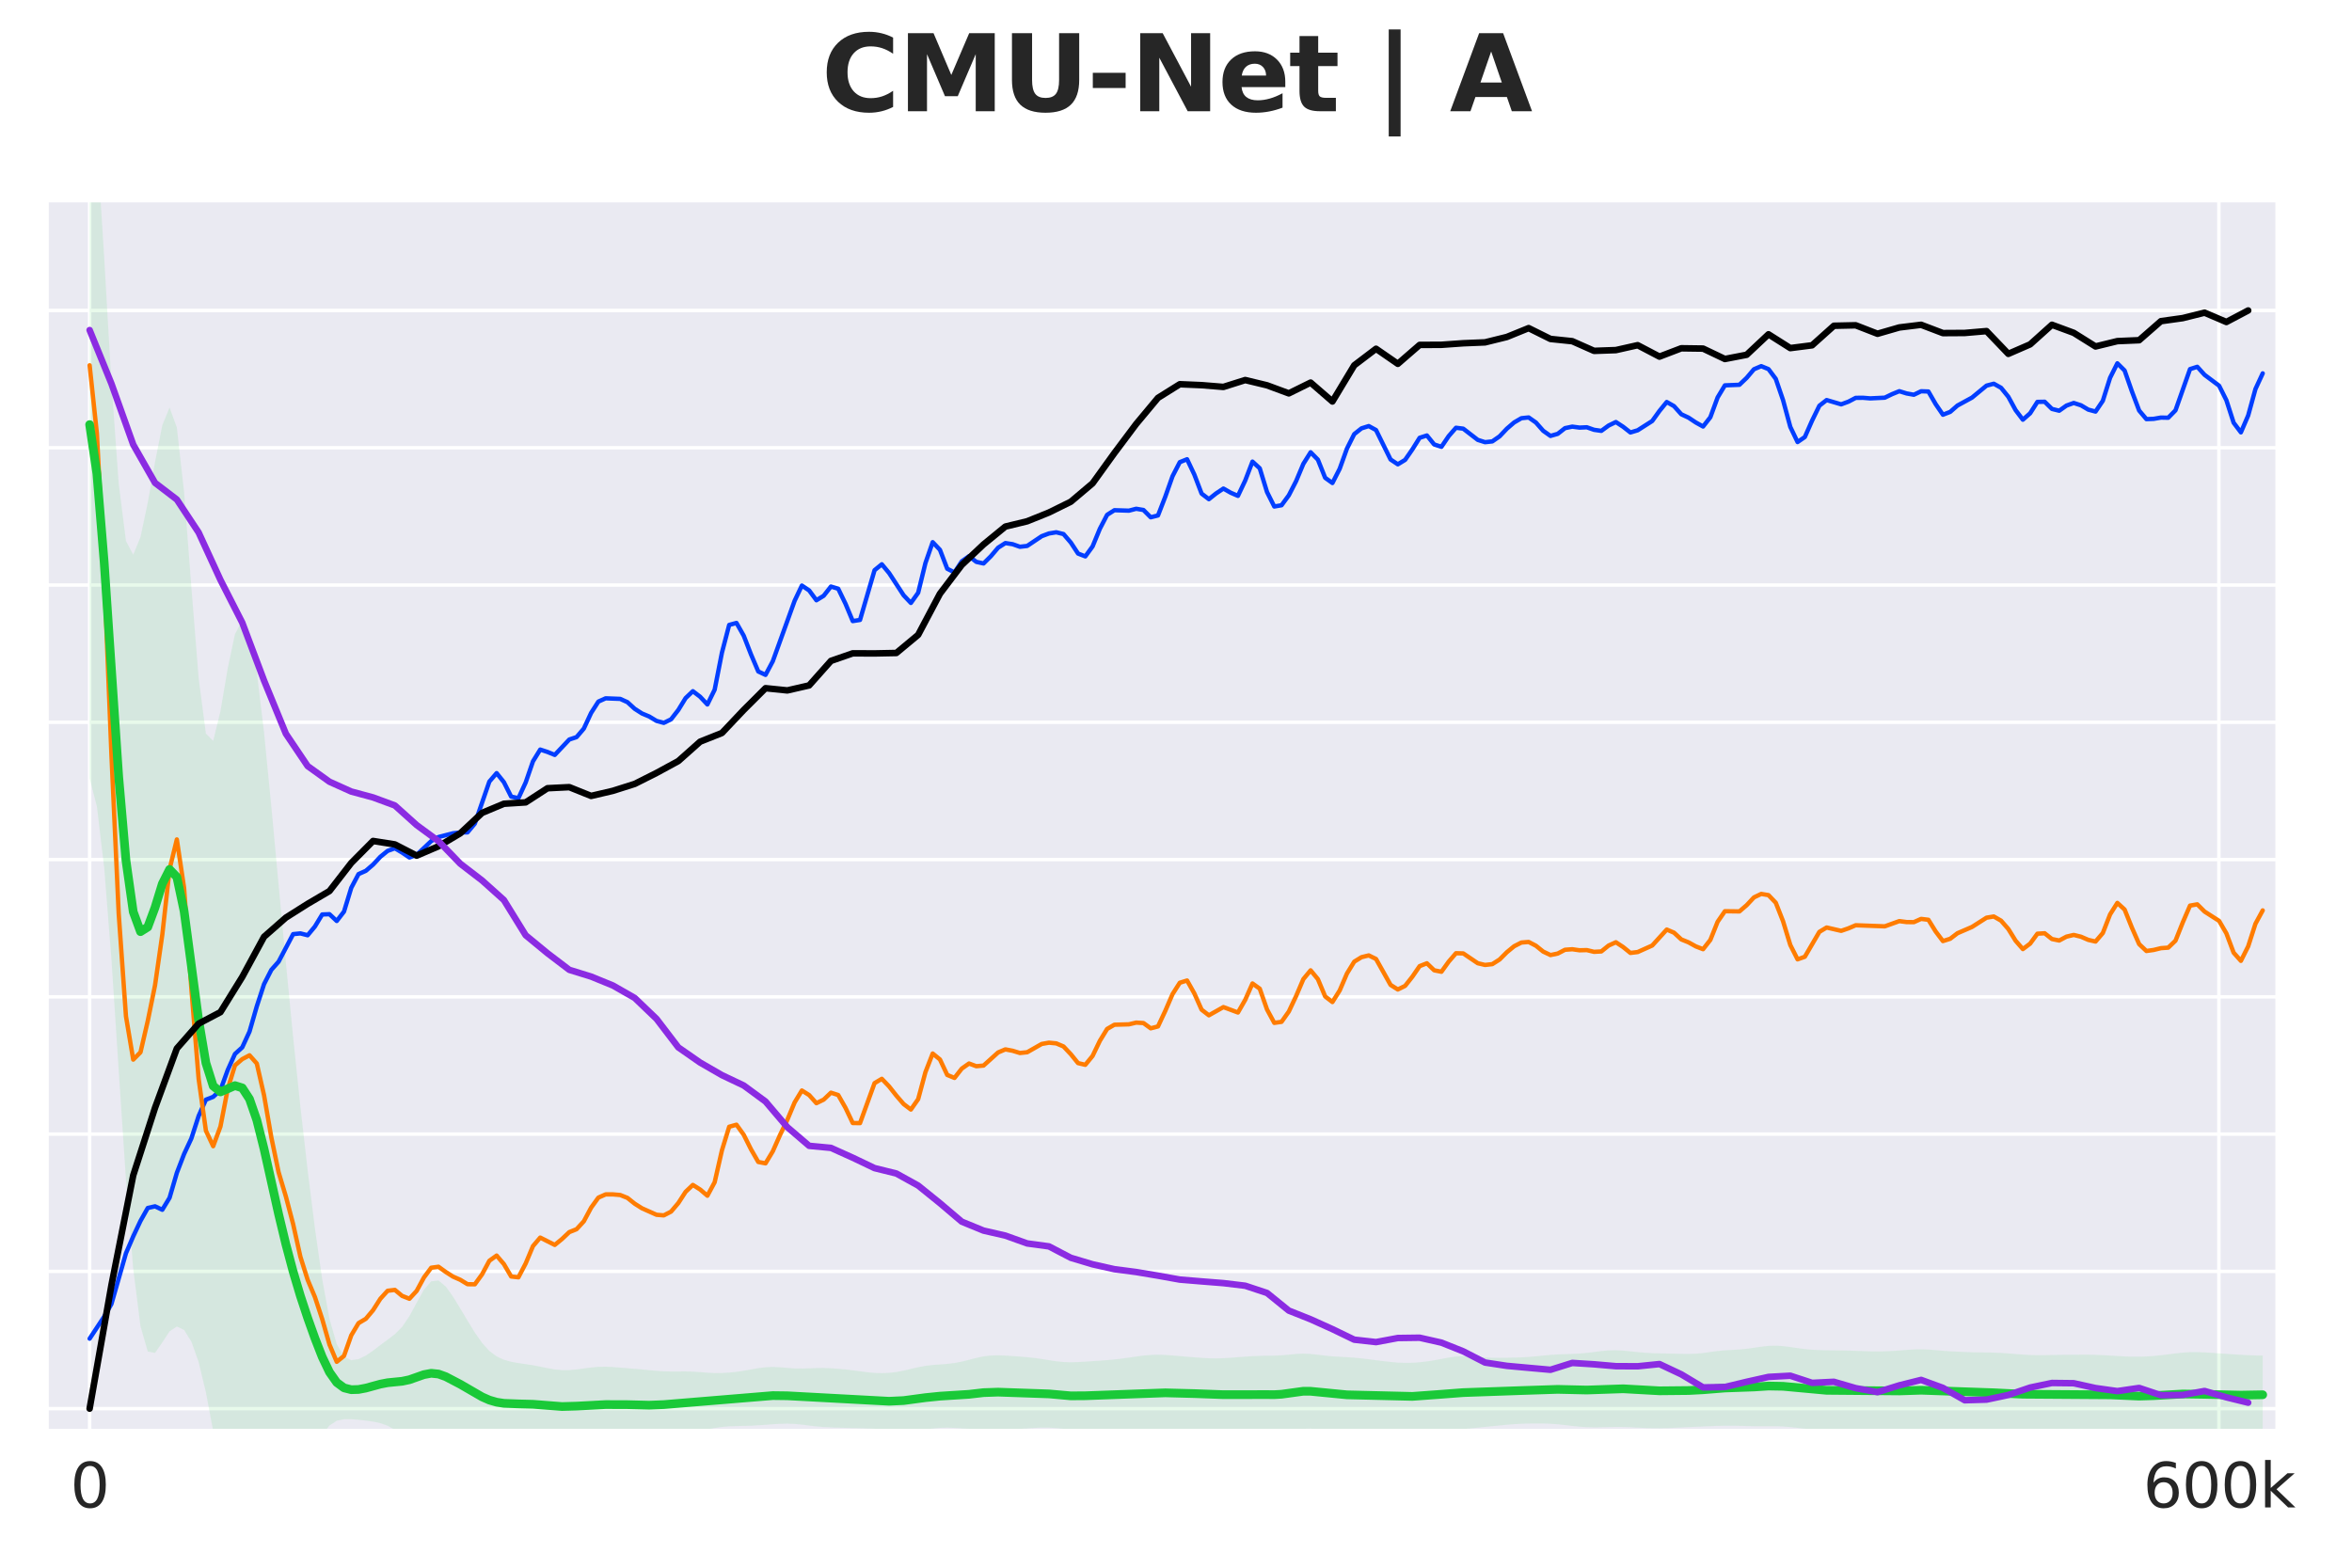 <?xml version="1.0" encoding="utf-8" standalone="no"?>
<!DOCTYPE svg PUBLIC "-//W3C//DTD SVG 1.1//EN"
  "http://www.w3.org/Graphics/SVG/1.1/DTD/svg11.dtd">
<svg xmlns:xlink="http://www.w3.org/1999/xlink" width="540pt" height="360pt" viewBox="0 0 540 360" xmlns="http://www.w3.org/2000/svg" version="1.1">
 <defs>
  <style type="text/css">*{stroke-linejoin: round; stroke-linecap: butt}</style>
 </defs>
 <g id="figure_1">
  <g id="patch_1">
   <path d="M 0 360 
L 540 360 
L 540 0 
L 0 0 
z
" style="fill: #ffffff"/>
  </g>
  <g id="axes_1">
   <g id="patch_2">
    <path d="M 10.8 328.52 
L 522.797 328.52 
L 522.797 46.08 
L 10.8 46.08 
z
" style="fill: #eaeaf2"/>
   </g>
   <g id="matplotlib.axis_1">
    <g id="xtick_1">
     <g id="line2d_1">
      <path d="M 20.577 328.52 
L 20.577 46.08 
" clip-path="url(#pbd6a3d2563)" style="fill: none; stroke: #ffffff; stroke-width: 0.8; stroke-linecap: round"/>
     </g>
     <g id="text_1">
      <!-- 0 -->
      <g style="fill: #262626" transform="translate(16.123 346.158) scale(0.14 -0.14)">
       <defs>
        <path id="DejaVuSans-30" d="M 2034 4250 
Q 1547 4250 1301 3770 
Q 1056 3291 1056 2328 
Q 1056 1369 1301 889 
Q 1547 409 2034 409 
Q 2525 409 2770 889 
Q 3016 1369 3016 2328 
Q 3016 3291 2770 3770 
Q 2525 4250 2034 4250 
z
M 2034 4750 
Q 2819 4750 3233 4129 
Q 3647 3509 3647 2328 
Q 3647 1150 3233 529 
Q 2819 -91 2034 -91 
Q 1250 -91 836 529 
Q 422 1150 422 2328 
Q 422 3509 836 4129 
Q 1250 4750 2034 4750 
z
" transform="scale(0.016)"/>
       </defs>
       <use xlink:href="#DejaVuSans-30"/>
      </g>
     </g>
    </g>
    <g id="xtick_2">
     <g id="line2d_2">
      <path d="M 509.435 328.52 
L 509.435 46.08 
" clip-path="url(#pbd6a3d2563)" style="fill: none; stroke: #ffffff; stroke-width: 0.8; stroke-linecap: round"/>
     </g>
     <g id="text_2">
      <!-- 600k -->
      <g style="fill: #262626" transform="translate(492.02 346.158) scale(0.14 -0.14)">
       <defs>
        <path id="DejaVuSans-36" d="M 2113 2584 
Q 1688 2584 1439 2293 
Q 1191 2003 1191 1497 
Q 1191 994 1439 701 
Q 1688 409 2113 409 
Q 2538 409 2786 701 
Q 3034 994 3034 1497 
Q 3034 2003 2786 2293 
Q 2538 2584 2113 2584 
z
M 3366 4563 
L 3366 3988 
Q 3128 4100 2886 4159 
Q 2644 4219 2406 4219 
Q 1781 4219 1451 3797 
Q 1122 3375 1075 2522 
Q 1259 2794 1537 2939 
Q 1816 3084 2150 3084 
Q 2853 3084 3261 2657 
Q 3669 2231 3669 1497 
Q 3669 778 3244 343 
Q 2819 -91 2113 -91 
Q 1303 -91 875 529 
Q 447 1150 447 2328 
Q 447 3434 972 4092 
Q 1497 4750 2381 4750 
Q 2619 4750 2861 4703 
Q 3103 4656 3366 4563 
z
" transform="scale(0.016)"/>
        <path id="DejaVuSans-6b" d="M 581 4863 
L 1159 4863 
L 1159 1991 
L 2875 3500 
L 3609 3500 
L 1753 1863 
L 3688 0 
L 2938 0 
L 1159 1709 
L 1159 0 
L 581 0 
L 581 4863 
z
" transform="scale(0.016)"/>
       </defs>
       <use xlink:href="#DejaVuSans-36"/>
       <use xlink:href="#DejaVuSans-30" transform="translate(63.623 0)"/>
       <use xlink:href="#DejaVuSans-30" transform="translate(127.246 0)"/>
       <use xlink:href="#DejaVuSans-6b" transform="translate(190.869 0)"/>
      </g>
     </g>
    </g>
   </g>
   <g id="matplotlib.axis_2">
    <g id="ytick_1">
     <g id="line2d_3">
      <path d="M 10.8 323.476 
L 522.797 323.476 
" clip-path="url(#pbd6a3d2563)" style="fill: none; stroke: #ffffff; stroke-width: 0.8; stroke-linecap: round"/>
     </g>
    </g>
    <g id="ytick_2">
     <g id="line2d_4">
      <path d="M 10.8 291.954 
L 522.797 291.954 
" clip-path="url(#pbd6a3d2563)" style="fill: none; stroke: #ffffff; stroke-width: 0.8; stroke-linecap: round"/>
     </g>
    </g>
    <g id="ytick_3">
     <g id="line2d_5">
      <path d="M 10.8 260.432 
L 522.797 260.432 
" clip-path="url(#pbd6a3d2563)" style="fill: none; stroke: #ffffff; stroke-width: 0.8; stroke-linecap: round"/>
     </g>
    </g>
    <g id="ytick_4">
     <g id="line2d_6">
      <path d="M 10.8 228.909 
L 522.797 228.909 
" clip-path="url(#pbd6a3d2563)" style="fill: none; stroke: #ffffff; stroke-width: 0.8; stroke-linecap: round"/>
     </g>
    </g>
    <g id="ytick_5">
     <g id="line2d_7">
      <path d="M 10.8 197.387 
L 522.797 197.387 
" clip-path="url(#pbd6a3d2563)" style="fill: none; stroke: #ffffff; stroke-width: 0.8; stroke-linecap: round"/>
     </g>
    </g>
    <g id="ytick_6">
     <g id="line2d_8">
      <path d="M 10.8 165.865 
L 522.797 165.865 
" clip-path="url(#pbd6a3d2563)" style="fill: none; stroke: #ffffff; stroke-width: 0.8; stroke-linecap: round"/>
     </g>
    </g>
    <g id="ytick_7">
     <g id="line2d_9">
      <path d="M 10.8 134.343 
L 522.797 134.343 
" clip-path="url(#pbd6a3d2563)" style="fill: none; stroke: #ffffff; stroke-width: 0.8; stroke-linecap: round"/>
     </g>
    </g>
    <g id="ytick_8">
     <g id="line2d_10">
      <path d="M 10.8 102.82 
L 522.797 102.82 
" clip-path="url(#pbd6a3d2563)" style="fill: none; stroke: #ffffff; stroke-width: 0.8; stroke-linecap: round"/>
     </g>
    </g>
    <g id="ytick_9">
     <g id="line2d_11">
      <path d="M 10.8 71.298 
L 522.797 71.298 
" clip-path="url(#pbd6a3d2563)" style="fill: none; stroke: #ffffff; stroke-width: 0.8; stroke-linecap: round"/>
     </g>
    </g>
   </g>
   <g id="FillBetweenPolyCollection_1">
    <path d="M 20.577 16.295 
L 20.577 178.711 
L 22.246 185.23 
L 23.914 199.163 
L 25.583 220.274 
L 27.252 245.744 
L 28.92 270.927 
L 30.589 291.383 
L 32.258 304.562 
L 33.926 310.366 
L 35.595 310.673 
L 37.264 308.268 
L 38.932 305.724 
L 40.601 304.617 
L 42.269 305.416 
L 43.938 308.09 
L 45.607 312.778 
L 47.275 319.734 
L 48.944 328.623 
L 50.613 338.154 
L 52.281 346.646 
L 53.95 353.005 
L 55.618 357.113 
L 57.287 359.373 
L 58.956 360.11 
L 60.624 359.456 
L 62.293 357.523 
L 63.962 354.463 
L 65.63 350.458 
L 67.299 345.829 
L 68.968 341.045 
L 70.636 336.532 
L 72.305 332.582 
L 73.973 329.45 
L 75.642 327.348 
L 77.311 326.258 
L 78.979 325.894 
L 80.648 325.898 
L 82.317 326.034 
L 83.985 326.215 
L 85.654 326.453 
L 87.323 326.812 
L 88.991 327.399 
L 90.66 328.332 
L 92.328 329.689 
L 93.997 331.436 
L 95.666 333.379 
L 97.334 335.178 
L 99.003 336.465 
L 100.672 337.011 
L 102.34 336.833 
L 104.009 336.159 
L 105.678 335.277 
L 107.346 334.415 
L 109.015 333.697 
L 110.683 333.163 
L 112.352 332.79 
L 114.021 332.514 
L 115.689 332.266 
L 117.358 332.009 
L 119.027 331.755 
L 120.695 331.552 
L 122.364 331.432 
L 124.032 331.39 
L 125.701 331.386 
L 127.37 331.38 
L 129.038 331.359 
L 130.707 331.333 
L 132.376 331.319 
L 134.044 331.328 
L 135.713 331.342 
L 137.382 331.321 
L 139.05 331.238 
L 140.719 331.111 
L 142.387 330.991 
L 144.056 330.921 
L 145.725 330.895 
L 147.393 330.853 
L 149.062 330.73 
L 150.731 330.499 
L 152.399 330.196 
L 154.068 329.876 
L 155.737 329.569 
L 157.405 329.263 
L 159.074 328.939 
L 160.742 328.592 
L 162.411 328.237 
L 164.08 327.918 
L 165.748 327.68 
L 167.417 327.541 
L 169.086 327.477 
L 170.754 327.439 
L 172.423 327.389 
L 174.092 327.304 
L 175.76 327.189 
L 177.429 327.062 
L 179.097 326.959 
L 180.766 326.925 
L 182.435 326.99 
L 184.103 327.151 
L 185.772 327.36 
L 187.441 327.555 
L 189.109 327.695 
L 190.778 327.782 
L 192.447 327.84 
L 194.115 327.89 
L 195.784 327.938 
L 197.452 327.981 
L 199.121 328.029 
L 200.79 328.099 
L 202.458 328.197 
L 204.127 328.311 
L 205.796 328.421 
L 207.464 328.501 
L 209.133 328.516 
L 210.801 328.431 
L 212.47 328.253 
L 214.139 328.045 
L 215.807 327.89 
L 217.476 327.842 
L 219.145 327.9 
L 220.813 328.011 
L 222.482 328.105 
L 224.151 328.139 
L 225.819 328.127 
L 227.488 328.118 
L 229.156 328.14 
L 230.825 328.173 
L 232.494 328.177 
L 234.162 328.125 
L 235.831 328.023 
L 237.5 327.905 
L 239.168 327.827 
L 240.837 327.839 
L 242.506 327.946 
L 244.174 328.105 
L 245.843 328.249 
L 247.511 328.331 
L 249.18 328.346 
L 250.849 328.32 
L 252.517 328.289 
L 254.186 328.28 
L 255.855 328.307 
L 257.523 328.377 
L 259.192 328.482 
L 260.861 328.59 
L 262.529 328.657 
L 264.198 328.661 
L 265.866 328.614 
L 267.535 328.546 
L 269.204 328.478 
L 270.872 328.415 
L 272.541 328.368 
L 274.21 328.355 
L 275.878 328.388 
L 277.547 328.463 
L 279.215 328.556 
L 280.884 328.643 
L 282.553 328.717 
L 284.221 328.786 
L 285.89 328.857 
L 287.559 328.942 
L 289.227 329.055 
L 290.896 329.177 
L 292.565 329.229 
L 294.233 329.112 
L 295.902 328.802 
L 297.57 328.407 
L 299.239 328.115 
L 300.908 328.062 
L 302.576 328.237 
L 304.245 328.513 
L 305.914 328.757 
L 307.582 328.904 
L 309.251 328.953 
L 310.92 328.922 
L 312.588 328.838 
L 314.257 328.734 
L 315.925 328.65 
L 317.594 328.598 
L 319.263 328.566 
L 320.931 328.526 
L 322.6 328.465 
L 324.269 328.385 
L 325.937 328.308 
L 327.606 328.262 
L 329.275 328.264 
L 330.943 328.293 
L 332.612 328.306 
L 334.28 328.265 
L 335.949 328.163 
L 337.618 328.014 
L 339.286 327.844 
L 340.955 327.67 
L 342.624 327.504 
L 344.292 327.34 
L 345.961 327.179 
L 347.63 327.04 
L 349.298 326.948 
L 350.967 326.906 
L 352.635 326.89 
L 354.304 326.895 
L 355.973 326.946 
L 357.641 327.068 
L 359.31 327.25 
L 360.979 327.447 
L 362.647 327.617 
L 364.316 327.732 
L 365.984 327.778 
L 367.653 327.757 
L 369.322 327.703 
L 370.99 327.667 
L 372.659 327.681 
L 374.328 327.744 
L 375.996 327.832 
L 377.665 327.915 
L 379.334 327.971 
L 381.002 327.983 
L 382.671 327.947 
L 384.339 327.877 
L 386.008 327.795 
L 387.677 327.717 
L 389.345 327.645 
L 391.014 327.573 
L 392.683 327.499 
L 394.351 327.434 
L 396.02 327.394 
L 397.689 327.392 
L 399.357 327.423 
L 401.026 327.47 
L 402.694 327.507 
L 404.363 327.518 
L 406.032 327.509 
L 407.7 327.515 
L 409.369 327.574 
L 411.038 327.705 
L 412.706 327.89 
L 414.375 328.088 
L 416.044 328.261 
L 417.712 328.389 
L 419.381 328.464 
L 421.049 328.482 
L 422.718 328.454 
L 424.387 328.402 
L 426.055 328.356 
L 427.724 328.339 
L 429.393 328.366 
L 431.061 328.445 
L 432.73 328.556 
L 434.399 328.65 
L 436.067 328.69 
L 437.736 328.677 
L 439.404 328.652 
L 441.073 328.653 
L 442.742 328.686 
L 444.41 328.727 
L 446.079 328.747 
L 447.748 328.732 
L 449.416 328.695 
L 451.085 328.671 
L 452.753 328.692 
L 454.422 328.773 
L 456.091 328.901 
L 457.759 329.048 
L 459.428 329.183 
L 461.097 329.274 
L 462.765 329.301 
L 464.434 329.264 
L 466.103 329.184 
L 467.771 329.098 
L 469.44 329.04 
L 471.108 329.032 
L 472.777 329.07 
L 474.446 329.131 
L 476.114 329.183 
L 477.783 329.209 
L 479.452 329.212 
L 481.12 329.22 
L 482.789 329.256 
L 484.458 329.326 
L 486.126 329.418 
L 487.795 329.515 
L 489.463 329.6 
L 491.132 329.653 
L 492.801 329.658 
L 494.469 329.619 
L 496.138 329.566 
L 497.807 329.538 
L 499.475 329.556 
L 501.144 329.62 
L 502.813 329.707 
L 504.481 329.784 
L 506.15 329.824 
L 507.818 329.823 
L 509.487 329.804 
L 511.156 329.78 
L 512.824 329.737 
L 514.493 329.648 
L 516.162 329.513 
L 517.83 329.372 
L 519.499 329.283 
L 519.499 311.293 
L 519.499 311.293 
L 517.83 311.26 
L 516.162 311.197 
L 514.493 311.11 
L 512.824 311.009 
L 511.156 310.899 
L 509.487 310.783 
L 507.818 310.666 
L 506.15 310.561 
L 504.481 310.494 
L 502.813 310.502 
L 501.144 310.609 
L 499.475 310.796 
L 497.807 311.012 
L 496.138 311.212 
L 494.469 311.374 
L 492.801 311.49 
L 491.132 311.549 
L 489.463 311.541 
L 487.795 311.477 
L 486.126 311.384 
L 484.458 311.284 
L 482.789 311.192 
L 481.12 311.123 
L 479.452 311.088 
L 477.783 311.086 
L 476.114 311.098 
L 474.446 311.11 
L 472.777 311.126 
L 471.108 311.154 
L 469.44 311.185 
L 467.771 311.193 
L 466.103 311.157 
L 464.434 311.068 
L 462.765 310.939 
L 461.097 310.799 
L 459.428 310.682 
L 457.759 310.611 
L 456.091 310.58 
L 454.422 310.562 
L 452.753 310.526 
L 451.085 310.467 
L 449.416 310.394 
L 447.748 310.307 
L 446.079 310.19 
L 444.41 310.043 
L 442.742 309.906 
L 441.073 309.84 
L 439.404 309.877 
L 437.736 309.991 
L 436.067 310.127 
L 434.399 310.239 
L 432.73 310.308 
L 431.061 310.331 
L 429.393 310.314 
L 427.724 310.265 
L 426.055 310.203 
L 424.387 310.148 
L 422.718 310.113 
L 421.049 310.093 
L 419.381 310.075 
L 417.712 310.035 
L 416.044 309.948 
L 414.375 309.795 
L 412.706 309.578 
L 411.038 309.331 
L 409.369 309.119 
L 407.7 309.017 
L 406.032 309.067 
L 404.363 309.25 
L 402.694 309.496 
L 401.026 309.728 
L 399.357 309.893 
L 397.689 309.993 
L 396.02 310.087 
L 394.351 310.243 
L 392.683 310.472 
L 391.014 310.705 
L 389.345 310.863 
L 387.677 310.916 
L 386.008 310.898 
L 384.339 310.856 
L 382.671 310.819 
L 381.002 310.786 
L 379.334 310.734 
L 377.665 310.64 
L 375.996 310.495 
L 374.328 310.318 
L 372.659 310.152 
L 370.99 310.063 
L 369.322 310.099 
L 367.653 310.256 
L 365.984 310.472 
L 364.316 310.676 
L 362.647 310.823 
L 360.979 310.911 
L 359.31 310.966 
L 357.641 311.03 
L 355.973 311.136 
L 354.304 311.288 
L 352.635 311.459 
L 350.967 311.604 
L 349.298 311.699 
L 347.63 311.753 
L 345.961 311.788 
L 344.292 311.811 
L 342.624 311.8 
L 340.955 311.732 
L 339.286 311.611 
L 337.618 311.482 
L 335.949 311.425 
L 334.28 311.512 
L 332.612 311.747 
L 330.943 312.063 
L 329.275 312.376 
L 327.606 312.635 
L 325.937 312.827 
L 324.269 312.944 
L 322.6 312.971 
L 320.931 312.903 
L 319.263 312.757 
L 317.594 312.565 
L 315.925 312.355 
L 314.257 312.141 
L 312.588 311.939 
L 310.92 311.773 
L 309.251 311.655 
L 307.582 311.566 
L 305.914 311.46 
L 304.245 311.301 
L 302.576 311.099 
L 300.908 310.918 
L 299.239 310.846 
L 297.57 310.918 
L 295.902 311.08 
L 294.233 311.228 
L 292.565 311.303 
L 290.896 311.324 
L 289.227 311.351 
L 287.559 311.423 
L 285.89 311.532 
L 284.221 311.657 
L 282.553 311.785 
L 280.884 311.892 
L 279.215 311.941 
L 277.547 311.909 
L 275.878 311.812 
L 274.21 311.687 
L 272.541 311.552 
L 270.872 311.408 
L 269.204 311.265 
L 267.535 311.148 
L 265.866 311.096 
L 264.198 311.14 
L 262.529 311.288 
L 260.861 311.509 
L 259.192 311.756 
L 257.523 311.988 
L 255.855 312.183 
L 254.186 312.337 
L 252.517 312.46 
L 250.849 312.571 
L 249.18 312.684 
L 247.511 312.784 
L 245.843 312.83 
L 244.174 312.773 
L 242.506 312.599 
L 240.837 312.345 
L 239.168 312.076 
L 237.5 311.842 
L 235.831 311.66 
L 234.162 311.519 
L 232.494 311.397 
L 230.825 311.293 
L 229.156 311.233 
L 227.488 311.275 
L 225.819 311.473 
L 224.151 311.827 
L 222.482 312.267 
L 220.813 312.683 
L 219.145 313 
L 217.476 313.203 
L 215.807 313.33 
L 214.139 313.451 
L 212.47 313.649 
L 210.801 313.963 
L 209.133 314.357 
L 207.464 314.747 
L 205.796 315.059 
L 204.127 315.255 
L 202.458 315.325 
L 200.79 315.272 
L 199.121 315.116 
L 197.452 314.897 
L 195.784 314.671 
L 194.115 314.477 
L 192.447 314.323 
L 190.778 314.204 
L 189.109 314.14 
L 187.441 314.152 
L 185.772 314.221 
L 184.103 314.274 
L 182.435 314.244 
L 180.766 314.123 
L 179.097 313.976 
L 177.429 313.9 
L 175.76 313.968 
L 174.092 314.182 
L 172.423 314.479 
L 170.754 314.777 
L 169.086 315.022 
L 167.417 315.195 
L 165.748 315.29 
L 164.08 315.3 
L 162.411 315.222 
L 160.742 315.091 
L 159.074 314.976 
L 157.405 314.93 
L 155.737 314.939 
L 154.068 314.947 
L 152.399 314.902 
L 150.731 314.793 
L 149.062 314.64 
L 147.393 314.477 
L 145.725 314.331 
L 144.056 314.197 
L 142.387 314.057 
L 140.719 313.921 
L 139.05 313.843 
L 137.382 313.877 
L 135.713 314.03 
L 134.044 314.254 
L 132.376 314.477 
L 130.707 314.624 
L 129.038 314.632 
L 127.37 314.473 
L 125.701 314.18 
L 124.032 313.833 
L 122.364 313.513 
L 120.695 313.253 
L 119.027 313.015 
L 117.358 312.715 
L 115.689 312.248 
L 114.021 311.478 
L 112.352 310.232 
L 110.683 308.385 
L 109.015 305.99 
L 107.346 303.275 
L 105.678 300.476 
L 104.009 297.76 
L 102.34 295.424 
L 100.672 294.049 
L 99.003 294.249 
L 97.334 296.147 
L 95.666 299.141 
L 93.997 302.239 
L 92.328 304.693 
L 90.66 306.377 
L 88.991 307.647 
L 87.323 308.881 
L 85.654 310.156 
L 83.985 311.3 
L 82.317 312.111 
L 80.648 312.351 
L 78.979 311.514 
L 77.311 308.67 
L 75.642 302.839 
L 73.973 293.737 
L 72.305 282.06 
L 70.636 268.748 
L 68.968 254.136 
L 67.299 238.149 
L 65.63 220.986 
L 63.962 203.133 
L 62.293 185.169 
L 60.624 168.23 
L 58.956 154.3 
L 57.287 145.391 
L 55.618 142.522 
L 53.95 145.6 
L 52.281 153.488 
L 50.613 163.329 
L 48.944 170.14 
L 47.275 168.461 
L 45.607 155.734 
L 43.938 134.812 
L 42.269 113.069 
L 40.601 98.16 
L 38.932 93.586 
L 37.264 97.643 
L 35.595 106.104 
L 33.926 115.416 
L 32.258 123.319 
L 30.589 127.378 
L 28.92 124.227 
L 27.252 111.015 
L 25.583 87.829 
L 23.914 59.024 
L 22.246 32.373 
L 20.577 16.295 
z
" clip-path="url(#pbd6a3d2563)" style="fill: #1ac938; fill-opacity: 0.1"/>
   </g>
   <g id="line2d_12">
    <path d="M 20.577 307.409 
L 23.914 302.345 
L 25.583 299.447 
L 28.92 287.794 
L 30.589 283.909 
L 32.258 280.362 
L 33.926 277.398 
L 35.595 277.019 
L 37.264 277.81 
L 38.932 275.054 
L 40.601 269.333 
L 42.269 264.997 
L 43.938 261.423 
L 45.607 256.257 
L 47.275 252.528 
L 48.944 251.881 
L 50.613 250.31 
L 52.281 245.726 
L 53.95 242.024 
L 55.618 240.513 
L 57.287 236.888 
L 58.956 231.095 
L 60.624 225.99 
L 62.293 222.724 
L 63.962 220.841 
L 67.299 214.513 
L 68.968 214.344 
L 70.636 214.77 
L 72.305 212.757 
L 73.973 209.999 
L 75.642 209.932 
L 77.311 211.493 
L 78.979 209.337 
L 80.648 203.874 
L 82.317 200.72 
L 83.985 199.977 
L 85.654 198.546 
L 87.323 196.754 
L 88.991 195.399 
L 90.66 194.796 
L 92.328 195.785 
L 93.997 196.915 
L 95.666 196.309 
L 99.003 193.152 
L 100.672 192.217 
L 104.009 191.352 
L 105.678 191.167 
L 107.346 191.143 
L 109.015 189.141 
L 112.352 179.479 
L 114.021 177.54 
L 115.689 179.618 
L 117.358 182.93 
L 119.027 183.292 
L 120.695 179.675 
L 122.364 174.838 
L 124.032 172.131 
L 125.701 172.678 
L 127.37 173.358 
L 130.707 169.819 
L 132.376 169.269 
L 134.044 167.308 
L 135.713 163.72 
L 137.382 161.111 
L 139.05 160.361 
L 142.387 160.49 
L 144.056 161.243 
L 145.725 162.771 
L 147.393 163.838 
L 149.062 164.538 
L 150.731 165.549 
L 152.399 166 
L 154.068 165.184 
L 155.737 163.038 
L 157.405 160.317 
L 159.074 158.724 
L 160.742 159.998 
L 162.411 161.77 
L 164.08 158.379 
L 165.748 149.88 
L 167.417 143.506 
L 169.086 143.049 
L 170.754 145.986 
L 172.423 150.274 
L 174.092 154.193 
L 175.76 154.977 
L 177.429 151.836 
L 182.435 137.975 
L 184.103 134.464 
L 185.772 135.585 
L 187.441 137.838 
L 189.109 136.816 
L 190.778 134.693 
L 192.447 135.194 
L 194.115 138.634 
L 195.784 142.626 
L 197.452 142.361 
L 200.79 130.942 
L 202.458 129.58 
L 204.127 131.588 
L 207.464 136.699 
L 209.133 138.456 
L 210.801 136.124 
L 212.47 129.307 
L 214.139 124.502 
L 215.807 126.262 
L 217.476 130.605 
L 219.145 131.447 
L 220.813 128.898 
L 222.482 127.719 
L 224.151 129.024 
L 225.819 129.393 
L 227.488 127.735 
L 229.156 125.774 
L 230.825 124.708 
L 232.494 124.97 
L 234.162 125.559 
L 235.831 125.367 
L 239.168 123.129 
L 240.837 122.504 
L 242.506 122.232 
L 244.174 122.64 
L 245.843 124.579 
L 247.511 127.117 
L 249.18 127.768 
L 250.849 125.476 
L 252.517 121.43 
L 254.186 118.226 
L 255.855 117.163 
L 259.192 117.266 
L 260.861 116.832 
L 262.529 117.112 
L 264.198 118.787 
L 265.866 118.368 
L 267.535 114.071 
L 269.204 109.357 
L 270.872 106.129 
L 272.541 105.459 
L 274.21 108.985 
L 275.878 113.351 
L 277.547 114.629 
L 279.215 113.304 
L 280.884 112.19 
L 282.553 113.143 
L 284.221 113.869 
L 285.89 110.349 
L 287.559 106.004 
L 289.227 107.542 
L 290.896 112.986 
L 292.565 116.315 
L 294.233 116.023 
L 295.902 113.743 
L 297.57 110.494 
L 299.239 106.517 
L 300.908 103.861 
L 302.576 105.553 
L 304.245 109.723 
L 305.914 110.916 
L 307.582 107.644 
L 309.251 103.005 
L 310.92 99.689 
L 312.588 98.366 
L 314.257 97.842 
L 315.925 98.755 
L 319.263 105.517 
L 320.931 106.626 
L 322.6 105.608 
L 324.269 103.196 
L 325.937 100.533 
L 327.606 100 
L 329.275 102.063 
L 330.943 102.603 
L 332.612 100.143 
L 334.28 98.229 
L 335.949 98.438 
L 339.286 101.014 
L 340.955 101.541 
L 342.624 101.361 
L 344.292 100.204 
L 345.961 98.444 
L 347.63 97.011 
L 349.298 96.037 
L 350.967 95.863 
L 352.635 97.028 
L 354.304 98.923 
L 355.973 100.101 
L 357.641 99.627 
L 359.31 98.319 
L 360.979 97.97 
L 362.647 98.194 
L 364.316 98.117 
L 365.984 98.702 
L 367.653 98.942 
L 369.322 97.722 
L 370.99 96.914 
L 372.659 98.003 
L 374.328 99.311 
L 375.996 98.811 
L 379.334 96.681 
L 381.002 94.362 
L 382.671 92.316 
L 384.339 93.262 
L 386.008 95.126 
L 387.677 95.907 
L 389.345 97.019 
L 391.014 97.947 
L 392.683 95.809 
L 394.351 91.268 
L 396.02 88.493 
L 399.357 88.361 
L 401.026 86.763 
L 402.694 84.793 
L 404.363 84.083 
L 406.032 84.763 
L 407.7 86.993 
L 409.369 91.869 
L 411.038 98.027 
L 412.706 101.508 
L 414.375 100.358 
L 416.044 96.58 
L 417.712 93.17 
L 419.381 91.867 
L 422.718 92.853 
L 424.387 92.235 
L 426.055 91.362 
L 427.724 91.347 
L 429.393 91.483 
L 432.73 91.321 
L 434.399 90.513 
L 436.067 89.832 
L 437.736 90.349 
L 439.404 90.649 
L 441.073 89.847 
L 442.742 89.904 
L 444.41 92.793 
L 446.079 95.234 
L 447.748 94.585 
L 449.416 93.129 
L 452.753 91.306 
L 456.091 88.555 
L 457.759 88.118 
L 459.428 89.051 
L 461.097 91.114 
L 462.765 94.175 
L 464.434 96.38 
L 466.103 94.906 
L 467.771 92.289 
L 469.44 92.258 
L 471.108 93.904 
L 472.777 94.319 
L 474.446 93.135 
L 476.114 92.537 
L 477.783 93.075 
L 479.452 94.065 
L 481.12 94.513 
L 482.789 92.039 
L 484.458 86.755 
L 486.126 83.43 
L 487.795 85.085 
L 489.463 89.863 
L 491.132 94.279 
L 492.801 96.25 
L 494.469 96.183 
L 496.138 95.892 
L 497.807 95.927 
L 499.475 94.23 
L 502.813 84.76 
L 504.481 84.229 
L 506.15 86.075 
L 509.487 88.572 
L 511.156 91.9 
L 512.824 97.071 
L 514.493 99.287 
L 516.162 95.408 
L 517.83 89.344 
L 519.499 85.74 
L 519.499 85.74 
" clip-path="url(#pbd6a3d2563)" style="fill: none; stroke: #023eff; stroke-linecap: round"/>
   </g>
   <g id="line2d_13">
    <path d="M 20.577 83.884 
L 22.246 99.55 
L 23.914 131.65 
L 25.583 173.258 
L 27.252 209.769 
L 28.92 233.378 
L 30.589 243.326 
L 32.258 241.639 
L 33.926 234.439 
L 35.595 226.25 
L 37.264 214.618 
L 38.932 199.61 
L 40.601 192.765 
L 42.269 203.927 
L 43.938 227.049 
L 45.607 247.751 
L 47.275 259.651 
L 48.944 263.211 
L 50.613 258.695 
L 52.281 250.085 
L 53.95 244.645 
L 55.618 243.217 
L 57.287 242.335 
L 58.956 244.216 
L 60.624 251.525 
L 62.293 261.171 
L 63.962 269.18 
L 65.63 274.753 
L 67.299 281.097 
L 68.968 288.598 
L 70.636 293.894 
L 72.305 297.858 
L 73.973 302.911 
L 75.642 308.752 
L 77.311 312.72 
L 78.979 311.365 
L 80.648 306.643 
L 82.317 303.84 
L 83.985 302.85 
L 85.654 300.867 
L 87.323 298.248 
L 88.991 296.413 
L 90.66 296.208 
L 92.328 297.588 
L 93.997 298.242 
L 95.666 296.431 
L 97.334 293.361 
L 99.003 291.12 
L 100.672 290.891 
L 102.34 292.093 
L 104.009 293.158 
L 105.678 293.891 
L 107.346 294.903 
L 109.015 294.925 
L 110.683 292.631 
L 112.352 289.519 
L 114.021 288.33 
L 115.689 290.283 
L 117.358 293.129 
L 119.027 293.318 
L 120.695 290.133 
L 122.364 286.153 
L 124.032 284.198 
L 127.37 285.881 
L 129.038 284.517 
L 130.707 282.938 
L 132.376 282.27 
L 134.044 280.453 
L 135.713 277.327 
L 137.382 275.018 
L 139.05 274.279 
L 140.719 274.277 
L 142.387 274.418 
L 144.056 275.081 
L 145.725 276.414 
L 147.393 277.468 
L 150.731 278.957 
L 152.399 279.097 
L 154.068 278.235 
L 155.737 276.269 
L 157.405 273.691 
L 159.074 272.102 
L 160.742 273.155 
L 162.411 274.579 
L 164.08 271.486 
L 165.748 264.163 
L 167.417 258.744 
L 169.086 258.273 
L 170.754 260.586 
L 172.423 263.922 
L 174.092 266.829 
L 175.76 267.146 
L 177.429 264.376 
L 179.097 260.619 
L 180.766 257.155 
L 182.435 253.167 
L 184.103 250.421 
L 185.772 251.466 
L 187.441 253.331 
L 189.109 252.517 
L 190.778 250.922 
L 192.447 251.457 
L 194.115 254.387 
L 195.784 257.888 
L 197.452 257.912 
L 200.79 248.729 
L 202.458 247.736 
L 204.127 249.478 
L 205.796 251.596 
L 207.464 253.527 
L 209.133 254.793 
L 210.801 252.41 
L 212.47 246.211 
L 214.139 241.932 
L 215.807 243.295 
L 217.476 246.846 
L 219.145 247.533 
L 220.813 245.395 
L 222.482 244.221 
L 224.151 244.843 
L 225.819 244.691 
L 229.156 241.684 
L 230.825 240.977 
L 232.494 241.296 
L 234.162 241.808 
L 235.831 241.634 
L 239.168 239.734 
L 240.837 239.439 
L 242.506 239.601 
L 244.174 240.306 
L 245.843 242.074 
L 247.511 244.129 
L 249.18 244.522 
L 250.849 242.48 
L 252.517 239.017 
L 254.186 236.281 
L 255.855 235.317 
L 259.192 235.222 
L 260.861 234.828 
L 262.529 234.93 
L 264.198 236.143 
L 265.866 235.708 
L 267.535 232.145 
L 269.204 228.29 
L 270.872 225.675 
L 272.541 225.16 
L 274.21 228.129 
L 275.878 231.859 
L 277.547 233.154 
L 280.884 231.268 
L 284.221 232.512 
L 285.89 229.602 
L 287.559 225.842 
L 289.227 227.042 
L 290.896 231.809 
L 292.565 234.891 
L 294.233 234.652 
L 295.902 232.288 
L 297.57 228.746 
L 299.239 224.845 
L 300.908 222.826 
L 302.576 224.844 
L 304.245 228.823 
L 305.914 230.106 
L 307.582 227.448 
L 309.251 223.558 
L 310.92 220.839 
L 312.588 219.807 
L 314.257 219.396 
L 315.925 220.218 
L 319.263 226.173 
L 320.931 227.223 
L 322.6 226.398 
L 324.269 224.285 
L 325.937 221.857 
L 327.606 221.208 
L 329.275 222.818 
L 330.943 223.149 
L 332.612 220.825 
L 334.28 218.896 
L 335.949 218.938 
L 339.286 221.197 
L 340.955 221.588 
L 342.624 221.401 
L 344.292 220.339 
L 345.961 218.667 
L 347.63 217.296 
L 349.298 216.443 
L 350.967 216.307 
L 352.635 217.176 
L 354.304 218.519 
L 355.973 219.314 
L 357.641 218.97 
L 359.31 218.103 
L 360.979 217.98 
L 362.647 218.22 
L 364.316 218.178 
L 365.984 218.576 
L 367.653 218.484 
L 369.322 217.136 
L 370.99 216.377 
L 372.659 217.475 
L 374.328 218.826 
L 375.996 218.625 
L 379.334 217.129 
L 382.671 213.463 
L 384.339 214.178 
L 386.008 215.724 
L 387.677 216.398 
L 389.345 217.326 
L 391.014 217.972 
L 392.683 215.839 
L 394.351 211.677 
L 396.02 209.25 
L 399.357 209.294 
L 401.026 207.859 
L 402.694 206.077 
L 404.363 205.278 
L 406.032 205.555 
L 407.7 207.294 
L 409.369 211.541 
L 411.038 217.006 
L 412.706 220.301 
L 414.375 219.708 
L 417.712 213.99 
L 419.381 212.99 
L 422.718 213.758 
L 424.387 213.184 
L 426.055 212.472 
L 432.73 212.722 
L 436.067 211.521 
L 437.736 211.741 
L 439.404 211.761 
L 441.073 211.011 
L 442.742 211.216 
L 444.41 213.898 
L 446.079 216.106 
L 447.748 215.58 
L 449.416 214.306 
L 452.753 212.866 
L 456.091 210.736 
L 457.759 210.461 
L 459.428 211.42 
L 461.097 213.332 
L 462.765 216.026 
L 464.434 217.946 
L 466.103 216.692 
L 467.771 214.413 
L 469.44 214.313 
L 471.108 215.636 
L 472.777 215.978 
L 474.446 215.088 
L 476.114 214.695 
L 477.783 215.108 
L 479.452 215.831 
L 481.12 216.215 
L 482.789 214.263 
L 484.458 209.984 
L 486.126 207.34 
L 487.795 208.867 
L 489.463 213.017 
L 491.132 216.804 
L 492.801 218.382 
L 494.469 218.145 
L 496.138 217.735 
L 497.807 217.615 
L 499.475 216.017 
L 501.144 211.826 
L 502.813 207.961 
L 504.481 207.668 
L 506.15 209.329 
L 509.487 211.47 
L 511.156 214.335 
L 512.824 218.771 
L 514.493 220.648 
L 516.162 217.319 
L 517.83 212.139 
L 519.499 209.063 
L 519.499 209.063 
" clip-path="url(#pbd6a3d2563)" style="fill: none; stroke: #ff7c00; stroke-linecap: round"/>
   </g>
   <g id="line2d_14">
    <path d="M 20.577 97.503 
L 22.246 108.802 
L 23.914 129.094 
L 27.252 178.379 
L 28.92 197.577 
L 30.589 209.381 
L 32.258 213.941 
L 33.926 212.891 
L 35.595 208.389 
L 37.264 202.955 
L 38.932 199.655 
L 40.601 201.388 
L 42.269 209.243 
L 45.607 234.256 
L 47.275 244.097 
L 48.944 249.381 
L 50.613 250.742 
L 53.95 249.302 
L 55.618 249.818 
L 57.287 252.382 
L 58.956 257.205 
L 60.624 263.843 
L 63.962 278.798 
L 65.63 285.722 
L 67.299 291.989 
L 68.968 297.59 
L 70.636 302.64 
L 72.305 307.321 
L 73.973 311.593 
L 75.642 315.093 
L 77.311 317.464 
L 78.979 318.704 
L 80.648 319.125 
L 82.317 319.073 
L 83.985 318.758 
L 87.323 317.847 
L 88.991 317.523 
L 92.328 317.191 
L 93.997 316.838 
L 97.334 315.663 
L 99.003 315.357 
L 100.672 315.53 
L 102.34 316.129 
L 105.678 317.876 
L 110.683 320.774 
L 112.352 321.511 
L 114.021 321.996 
L 115.689 322.257 
L 119.027 322.385 
L 122.364 322.473 
L 129.038 322.996 
L 132.376 322.898 
L 139.05 322.541 
L 144.056 322.559 
L 149.062 322.685 
L 152.399 322.549 
L 177.429 320.481 
L 180.766 320.524 
L 204.127 321.783 
L 207.464 321.624 
L 212.47 320.951 
L 215.807 320.61 
L 222.482 320.186 
L 225.819 319.8 
L 229.156 319.686 
L 240.837 320.092 
L 245.843 320.539 
L 249.18 320.515 
L 267.535 319.847 
L 274.21 320.021 
L 280.884 320.268 
L 290.896 320.251 
L 292.565 320.266 
L 294.233 320.17 
L 299.239 319.481 
L 300.908 319.49 
L 309.251 320.304 
L 324.269 320.665 
L 330.943 320.178 
L 335.949 319.794 
L 349.298 319.324 
L 357.641 319.049 
L 364.316 319.204 
L 372.659 318.916 
L 381.002 319.384 
L 387.677 319.317 
L 391.014 319.139 
L 396.02 318.74 
L 402.694 318.502 
L 406.032 318.288 
L 409.369 318.347 
L 419.381 319.269 
L 436.067 319.408 
L 441.073 319.247 
L 457.759 319.829 
L 464.434 320.166 
L 484.458 320.305 
L 491.132 320.601 
L 494.469 320.496 
L 501.144 320.114 
L 506.15 320.192 
L 514.493 320.379 
L 519.499 320.288 
L 519.499 320.288 
" clip-path="url(#pbd6a3d2563)" style="fill: none; stroke: #1ac938; stroke-width: 2; stroke-linecap: round"/>
   </g>
   <g id="line2d_15">
    <path d="M 20.577 323.476 
L 25.583 295.135 
L 30.589 269.898 
L 35.595 254.389 
L 40.601 240.771 
L 45.607 235.066 
L 50.613 232.427 
L 55.618 224.344 
L 60.624 215.118 
L 65.63 210.722 
L 70.636 207.557 
L 75.642 204.62 
L 80.648 198.166 
L 85.654 193.119 
L 90.66 193.909 
L 95.666 196.489 
L 100.672 194.344 
L 105.678 191.359 
L 110.683 186.67 
L 115.689 184.573 
L 120.695 184.255 
L 125.701 181.008 
L 130.707 180.76 
L 135.713 182.773 
L 140.719 181.604 
L 145.725 180.015 
L 150.731 177.496 
L 155.737 174.772 
L 160.742 170.317 
L 165.748 168.323 
L 170.754 163.032 
L 175.76 158.034 
L 180.766 158.543 
L 185.772 157.396 
L 190.778 151.767 
L 195.784 150.028 
L 200.79 150.051 
L 205.796 149.95 
L 210.801 145.791 
L 215.807 136.337 
L 220.813 129.733 
L 225.819 125.021 
L 230.825 120.92 
L 235.831 119.706 
L 240.837 117.688 
L 245.843 115.219 
L 250.849 110.989 
L 255.855 104.043 
L 260.861 97.363 
L 265.866 91.364 
L 270.872 88.232 
L 275.878 88.446 
L 280.884 88.852 
L 285.89 87.272 
L 290.896 88.479 
L 295.902 90.331 
L 300.908 87.858 
L 305.914 92.197 
L 310.92 83.889 
L 315.925 80.09 
L 320.931 83.547 
L 325.937 79.208 
L 330.943 79.179 
L 335.949 78.825 
L 340.955 78.619 
L 345.961 77.381 
L 350.967 75.347 
L 355.973 77.833 
L 360.979 78.351 
L 365.984 80.572 
L 370.99 80.396 
L 375.996 79.269 
L 381.002 81.893 
L 386.008 79.978 
L 391.014 80.048 
L 396.02 82.437 
L 401.026 81.469 
L 406.032 76.766 
L 411.038 79.936 
L 416.044 79.295 
L 421.049 74.808 
L 426.055 74.697 
L 431.061 76.644 
L 436.067 75.196 
L 441.073 74.585 
L 446.079 76.491 
L 451.085 76.46 
L 456.091 76.03 
L 461.097 81.257 
L 466.103 79.082 
L 471.108 74.582 
L 476.114 76.432 
L 481.12 79.563 
L 486.126 78.336 
L 491.132 78.125 
L 496.138 73.748 
L 501.144 73.049 
L 506.15 71.8 
L 511.156 73.942 
L 516.162 71.298 
" clip-path="url(#pbd6a3d2563)" style="fill: none; stroke: #000000; stroke-width: 1.5; stroke-linecap: round"/>
   </g>
   <g id="line2d_16">
    <path d="M 20.577 75.798 
L 25.583 88.105 
L 30.589 102.105 
L 35.595 110.886 
L 40.601 114.712 
L 45.607 122.284 
L 50.613 133.171 
L 55.618 142.982 
L 60.624 156.282 
L 65.63 168.484 
L 70.636 175.921 
L 75.642 179.514 
L 80.648 181.767 
L 85.654 183.12 
L 90.66 184.968 
L 95.666 189.473 
L 100.672 193.153 
L 105.678 198.339 
L 110.683 202.186 
L 115.689 206.678 
L 120.695 214.775 
L 125.701 218.9 
L 130.707 222.709 
L 135.713 224.26 
L 140.719 226.308 
L 145.725 229.17 
L 150.731 233.967 
L 155.737 240.521 
L 160.742 244.003 
L 165.748 246.892 
L 170.754 249.271 
L 175.76 252.953 
L 180.766 258.843 
L 185.772 263.125 
L 190.778 263.598 
L 195.784 265.852 
L 200.79 268.243 
L 205.796 269.48 
L 210.801 272.251 
L 215.807 276.292 
L 220.813 280.543 
L 225.819 282.594 
L 230.825 283.74 
L 235.831 285.539 
L 240.837 286.217 
L 245.843 288.835 
L 250.849 290.335 
L 255.855 291.455 
L 260.861 292.105 
L 265.866 292.942 
L 270.872 293.843 
L 275.878 294.257 
L 280.884 294.654 
L 285.89 295.253 
L 290.896 296.911 
L 295.902 300.967 
L 300.908 302.959 
L 305.914 305.22 
L 310.92 307.639 
L 315.925 308.194 
L 320.931 307.26 
L 325.937 307.192 
L 330.943 308.32 
L 335.949 310.318 
L 340.955 312.893 
L 345.961 313.652 
L 350.967 314.108 
L 355.973 314.555 
L 360.979 312.982 
L 365.984 313.295 
L 370.99 313.729 
L 375.996 313.752 
L 381.002 313.24 
L 386.008 315.598 
L 391.014 318.596 
L 396.02 318.511 
L 401.026 317.307 
L 406.032 316.192 
L 411.038 315.917 
L 416.044 317.556 
L 421.049 317.313 
L 426.055 318.771 
L 431.061 319.693 
L 436.067 318.126 
L 441.073 316.875 
L 446.079 318.706 
L 451.085 321.549 
L 456.091 321.404 
L 461.097 320.342 
L 466.103 318.634 
L 471.108 317.584 
L 476.114 317.644 
L 481.12 318.751 
L 486.126 319.452 
L 491.132 318.724 
L 496.138 320.39 
L 501.144 320.334 
L 506.15 319.423 
L 511.156 320.879 
L 516.162 322.109 
" clip-path="url(#pbd6a3d2563)" style="fill: none; stroke: #8b2be2; stroke-width: 1.5; stroke-linecap: round"/>
   </g>
   <g id="patch_3">
    <path d="M 10.8 328.52 
L 10.8 46.08 
" style="fill: none; stroke: #ffffff; stroke-width: 0.8; stroke-linejoin: miter; stroke-linecap: square"/>
   </g>
   <g id="patch_4">
    <path d="M 522.797 328.52 
L 522.797 46.08 
" style="fill: none; stroke: #ffffff; stroke-width: 0.8; stroke-linejoin: miter; stroke-linecap: square"/>
   </g>
   <g id="patch_5">
    <path d="M 10.8 328.52 
L 522.797 328.52 
" style="fill: none; stroke: #ffffff; stroke-width: 0.8; stroke-linejoin: miter; stroke-linecap: square"/>
   </g>
   <g id="patch_6">
    <path d="M 10.8 46.08 
L 522.797 46.08 
" style="fill: none; stroke: #ffffff; stroke-width: 0.8; stroke-linejoin: miter; stroke-linecap: square"/>
   </g>
  </g>
  <g id="text_3">
   <!-- CMU-Net | A -->
   <g style="fill: #262626" transform="translate(188.584 25.541) scale(0.24 -0.24)">
    <defs>
     <path id="DejaVuSans-Bold-43" d="M 4288 256 
Q 3956 84 3597 -3 
Q 3238 -91 2847 -91 
Q 1681 -91 1000 561 
Q 319 1213 319 2328 
Q 319 3447 1000 4098 
Q 1681 4750 2847 4750 
Q 3238 4750 3597 4662 
Q 3956 4575 4288 4403 
L 4288 3438 
Q 3953 3666 3628 3772 
Q 3303 3878 2944 3878 
Q 2300 3878 1931 3465 
Q 1563 3053 1563 2328 
Q 1563 1606 1931 1193 
Q 2300 781 2944 781 
Q 3303 781 3628 887 
Q 3953 994 4288 1222 
L 4288 256 
z
" transform="scale(0.016)"/>
     <path id="DejaVuSans-Bold-4d" d="M 588 4666 
L 2119 4666 
L 3181 2169 
L 4250 4666 
L 5778 4666 
L 5778 0 
L 4641 0 
L 4641 3413 
L 3566 897 
L 2803 897 
L 1728 3413 
L 1728 0 
L 588 0 
L 588 4666 
z
" transform="scale(0.016)"/>
     <path id="DejaVuSans-Bold-55" d="M 588 4666 
L 1791 4666 
L 1791 1869 
Q 1791 1291 1980 1042 
Q 2169 794 2597 794 
Q 3028 794 3217 1042 
Q 3406 1291 3406 1869 
L 3406 4666 
L 4609 4666 
L 4609 1869 
Q 4609 878 4112 393 
Q 3616 -91 2597 -91 
Q 1581 -91 1084 393 
Q 588 878 588 1869 
L 588 4666 
z
" transform="scale(0.016)"/>
     <path id="DejaVuSans-Bold-2d" d="M 347 2297 
L 2309 2297 
L 2309 1388 
L 347 1388 
L 347 2297 
z
" transform="scale(0.016)"/>
     <path id="DejaVuSans-Bold-4e" d="M 588 4666 
L 1931 4666 
L 3628 1466 
L 3628 4666 
L 4769 4666 
L 4769 0 
L 3425 0 
L 1728 3200 
L 1728 0 
L 588 0 
L 588 4666 
z
" transform="scale(0.016)"/>
     <path id="DejaVuSans-Bold-65" d="M 4031 1759 
L 4031 1441 
L 1416 1441 
Q 1456 1047 1700 850 
Q 1944 653 2381 653 
Q 2734 653 3104 758 
Q 3475 863 3866 1075 
L 3866 213 
Q 3469 63 3072 -14 
Q 2675 -91 2278 -91 
Q 1328 -91 801 392 
Q 275 875 275 1747 
Q 275 2603 792 3093 
Q 1309 3584 2216 3584 
Q 3041 3584 3536 3087 
Q 4031 2591 4031 1759 
z
M 2881 2131 
Q 2881 2450 2695 2645 
Q 2509 2841 2209 2841 
Q 1884 2841 1681 2658 
Q 1478 2475 1428 2131 
L 2881 2131 
z
" transform="scale(0.016)"/>
     <path id="DejaVuSans-Bold-74" d="M 1759 4494 
L 1759 3500 
L 2913 3500 
L 2913 2700 
L 1759 2700 
L 1759 1216 
Q 1759 972 1856 886 
Q 1953 800 2241 800 
L 2816 800 
L 2816 0 
L 1856 0 
Q 1194 0 917 276 
Q 641 553 641 1216 
L 641 2700 
L 84 2700 
L 84 3500 
L 641 3500 
L 641 4494 
L 1759 4494 
z
" transform="scale(0.016)"/>
     <path id="DejaVuSans-Bold-20" transform="scale(0.016)"/>
     <path id="DejaVuSans-Bold-7c" d="M 1522 4891 
L 1522 -1509 
L 813 -1509 
L 813 4891 
L 1522 4891 
z
" transform="scale(0.016)"/>
     <path id="DejaVuSans-Bold-41" d="M 3419 850 
L 1538 850 
L 1241 0 
L 31 0 
L 1759 4666 
L 3194 4666 
L 4922 0 
L 3713 0 
L 3419 850 
z
M 1838 1716 
L 3116 1716 
L 2478 3572 
L 1838 1716 
z
" transform="scale(0.016)"/>
    </defs>
    <use xlink:href="#DejaVuSans-Bold-43"/>
    <use xlink:href="#DejaVuSans-Bold-4d" transform="translate(73.389 0)"/>
    <use xlink:href="#DejaVuSans-Bold-55" transform="translate(172.9 0)"/>
    <use xlink:href="#DejaVuSans-Bold-2d" transform="translate(254.102 0)"/>
    <use xlink:href="#DejaVuSans-Bold-4e" transform="translate(295.605 0)"/>
    <use xlink:href="#DejaVuSans-Bold-65" transform="translate(379.297 0)"/>
    <use xlink:href="#DejaVuSans-Bold-74" transform="translate(447.119 0)"/>
    <use xlink:href="#DejaVuSans-Bold-20" transform="translate(494.922 0)"/>
    <use xlink:href="#DejaVuSans-Bold-7c" transform="translate(529.736 0)"/>
    <use xlink:href="#DejaVuSans-Bold-20" transform="translate(566.26 0)"/>
    <use xlink:href="#DejaVuSans-Bold-41" transform="translate(601.074 0)"/>
   </g>
  </g>
 </g>
 <defs>
  <clipPath id="pbd6a3d2563">
   <rect x="10.8" y="46.08" width="511.997" height="282.44"/>
  </clipPath>
 </defs>
</svg>
